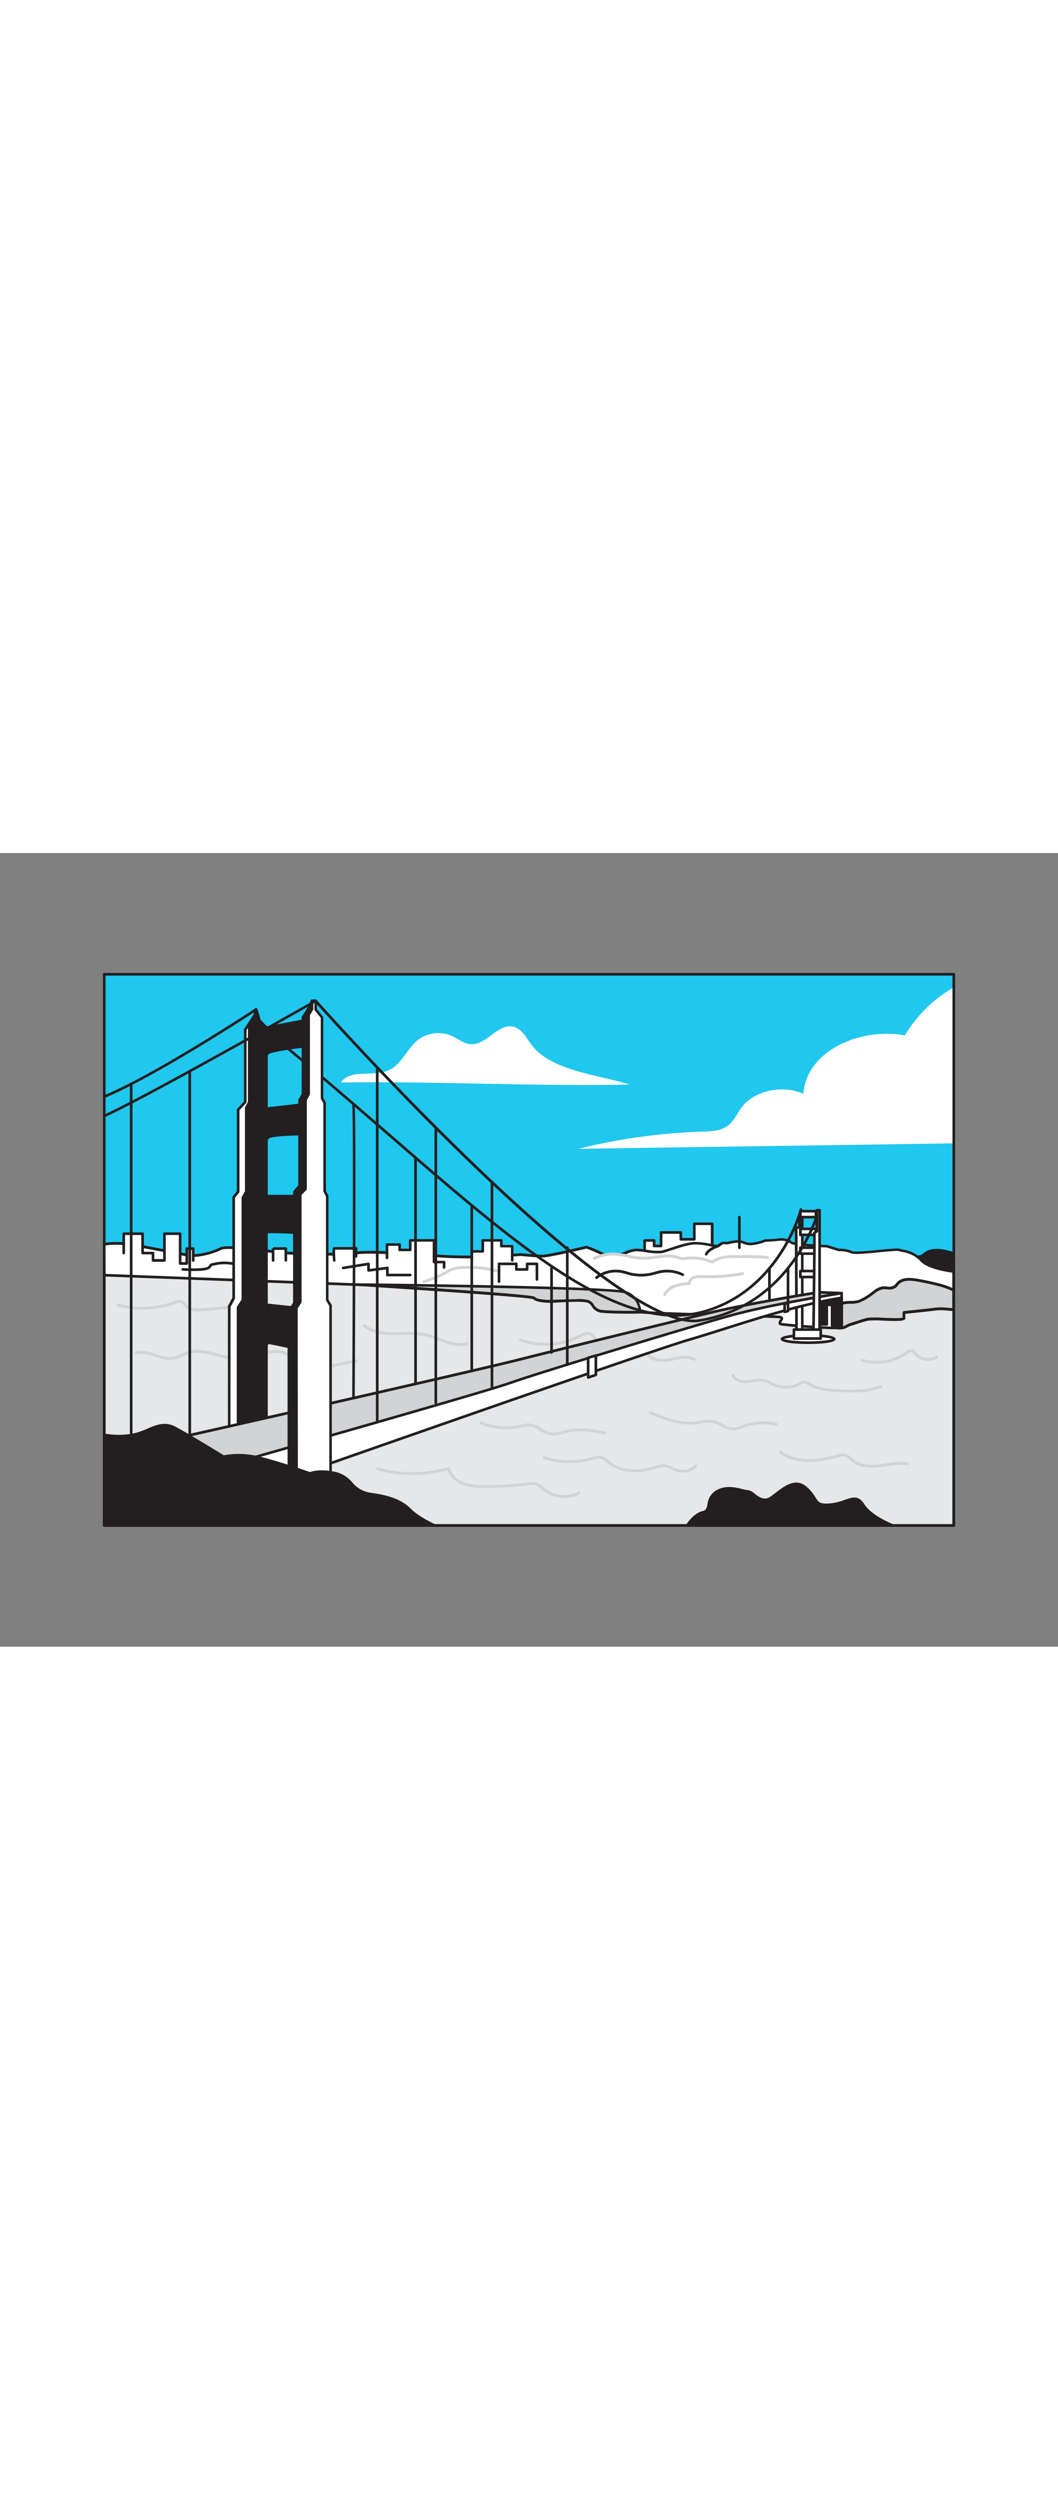 <svg xmlns="http://www.w3.org/2000/svg" viewBox="0 0 400 300" data-imageid="san-fransisco-flatline" imageName="San Fransisco" class="illustrations_image" style="width: 127px;"><rect x="0" y="0" width="400" height="300" fill="#808080" stroke="none"/><g id="_403_san_fransisco_flatline" data-name="#403_san_fransisco_flatline"><rect x="39.4" y="154.63" width="321.2" height="99.55" fill="#e6e7e8"/><path d="M360.6,254.68H39.4a.5.5,0,0,1-.5-.5V154.63a.5.5,0,0,1,.5-.5H360.6a.5.5,0,0,1,.5.5v99.55A.5.5,0,0,1,360.6,254.68Zm-320.7-1H360.1V155.13H39.9Z" fill="#231f20"/><path d="M75,173.21c-2.11,0-4.16-.4-5.42-2-.11-.13-.21-.28-.31-.42a2.38,2.38,0,0,0-.68-.75c-.5-.28-1.19,0-2,.24a36.55,36.55,0,0,1-22.13,1.11.55.55,0,1,1,.29-1.07,35.5,35.5,0,0,0,21.45-1.07,3.48,3.48,0,0,1,2.91-.17,3.37,3.37,0,0,1,1,1.08c.09.12.17.25.26.36,1.33,1.67,4,1.7,6.36,1.5,3.15-.26,6.37-.54,9.56-.86a.55.55,0,1,1,.11,1.1c-3.2.32-6.42.61-9.58.86C76.25,173.18,75.61,173.21,75,173.21Z" fill="#d1d3d4"/><path d="M250.4,192.3c-2.17,0-4.34-.55-5.69-2.33-.21-.28-.4-.59-.6-.9-.45-.73-.87-1.42-1.54-1.56a3,3,0,0,0-1.74.41l-.21.09a14,14,0,0,1-16.12-4.16l-.2-.27a3.94,3.94,0,0,0-1.32-1.29c-1.06-.5-2.42.2-3.61.82a28.69,28.69,0,0,1-22.81,1.44.55.55,0,0,1-.32-.71.54.54,0,0,1,.71-.33,27.55,27.55,0,0,0,21.89-1.37c1.37-.71,3-1.58,4.61-.85a5,5,0,0,1,1.73,1.62l.2.26A12.87,12.87,0,0,0,240.19,187l.2-.09a3.93,3.93,0,0,1,2.43-.47,3.81,3.81,0,0,1,2.23,2.06c.18.28.35.56.54.81,1.72,2.25,5.23,2.09,7.88,1.56l.81-.17c2.74-.57,5.85-1.22,8.46.19a.57.57,0,0,1,.22.75.55.55,0,0,1-.75.22c-2.25-1.21-5-.64-7.7-.08l-.82.17A16.58,16.58,0,0,1,250.4,192.3Z" fill="#d1d3d4"/><path d="M117.08,195.85a6.67,6.67,0,0,1-3.89-1.07,10.15,10.15,0,0,1-2.27-2.36,11.42,11.42,0,0,0-1.5-1.72c-2.57-2.3-6.54-1.81-8.68-1.31-1.09.25-2.19.59-3.25.92a27.06,27.06,0,0,1-6.2,1.39c-3.06.2-6.11-.63-9.05-1.42-3.76-1-7.32-2-10.81-.94a22.26,22.26,0,0,0-2.34.92,14.46,14.46,0,0,1-3.64,1.23c-2.34.36-4.64-.39-6.86-1.11-2.39-.79-4.64-1.52-6.86-.94a.55.55,0,1,1-.28-1.06c2.54-.67,5,.15,7.48.94,2.2.72,4.27,1.4,6.36,1.08a13.79,13.79,0,0,0,3.36-1.15,20.24,20.24,0,0,1,2.46-1c3.79-1.14,7.67-.09,11.42.92,2.86.77,5.81,1.57,8.69,1.39a26.06,26.06,0,0,0,5.94-1.34c1.08-.34,2.2-.68,3.33-.95,2.35-.55,6.72-1.07,9.67,1.56a13.81,13.81,0,0,1,1.64,1.88,9.24,9.24,0,0,0,2,2.12c1.93,1.3,4.56.9,7.09.37l13.78-2.85a.55.55,0,0,1,.22,1.08l-13.77,2.85A20.27,20.27,0,0,1,117.08,195.85Z" fill="#d1d3d4"/><rect x="39.4" y="45.82" width="321.2" height="108.81" fill="#20c7ee" class="target-color"/><path d="M128.86,86.74c3.6-5.31,12.23-2,18.08-4.61,4.87-2.21,6.85-8.12,11-11.43a12.73,12.73,0,0,1,12.94-1.55c2.34,1.07,4.45,2.9,7,3.1,6,.47,10.39-8,16.24-6.61,3.48.85,5.08,4.74,7.35,7.5,7.65,9.33,25.72,10.87,36.54,14.36C201.78,88.27,165.25,86.2,128.86,86.74Z" fill="#fff"/><polyline points="243.68 151.42 243.68 146.38 247.25 146.38 247.25 148.48 249.88 148.48 249.88 143.39 257.35 143.39 257.35 145.97 262.45 145.97 262.45 140.12 269.23 140.12 269.23 152.32" fill="#fff"/><path d="M269.23,152.82a.5.5,0,0,1-.5-.5v-11.7H263V146a.5.5,0,0,1-.5.5h-5.1a.5.5,0,0,1-.5-.5v-2.08h-6.47v4.59a.5.5,0,0,1-.5.5h-2.63a.5.5,0,0,1-.5-.5v-1.6h-2.57v4.54a.5.5,0,0,1-.5.5.5.5,0,0,1-.5-.5v-5a.5.5,0,0,1,.5-.5h3.57a.5.5,0,0,1,.5.5V148h1.63v-4.59a.5.5,0,0,1,.5-.5h7.47a.5.5,0,0,1,.5.5v2.08H262v-5.35a.51.51,0,0,1,.5-.5h6.78a.5.5,0,0,1,.5.5v12.2A.5.5,0,0,1,269.23,152.82Z" fill="#231f20"/><path d="M345.43,152.62a6.29,6.29,0,0,0,3-.28,9.93,9.93,0,0,0,1.43-1c2.84-2,6.84-1.1,10.2-.14v9a16.56,16.56,0,0,1-11,.21C344.08,159.19,334.7,152.26,345.43,152.62Z" fill="#231f20"/><path d="M354.24,161.76a22.48,22.48,0,0,1-5.32-.86c-3.18-.78-9.27-4.31-8.91-6.89.19-1.39,2-2,5.44-1.89l.4,0a5.1,5.1,0,0,0,2.37-.25,4.87,4.87,0,0,0,.89-.61c.15-.12.3-.24.46-.35,3-2.15,7.06-1.23,10.63-.21a.5.5,0,0,1,.36.48v9a.5.5,0,0,1-.35.48,21.74,21.74,0,0,1-5.69,1.07Zm-9.6-8.65c-3.23,0-3.6.78-3.64,1-.21,1.5,4.59,4.9,8.16,5.78a20.57,20.57,0,0,0,5.33.83,20.36,20.36,0,0,0,5.07-.92v-8.26c-3.25-.92-6.87-1.66-9.41.16l-.42.32a6,6,0,0,1-1.08.73,5.92,5.92,0,0,1-2.85.35l-.38,0h-.78Z" fill="#231f20"/><path d="M360.6,158.17v14.15c0,.56-4-.38-6.73,0s-12,1.31-12,1.31a5.81,5.81,0,0,0,0,2.06c.19,1.32-11.64,0-13.7.47s-4.6,1.41-6.19,1.88-.66.28-2.82,1.22a6.17,6.17,0,0,1-1.78.23c-5.71.22-22-1.29-22.25-1.45-1.22-.84,2.16-2.44-.75-2.72s-52.65-1.22-55.65-2.16-1.5-4.69-3.57-5.82-43-2.06-43-2.06L39.4,159.55V147.82a38.36,38.36,0,0,1,10.19.09c4.7.85,17.27,3.29,21.31,4s10.13-1.13,12.57-2.44,19.77,1.13,19.77,1.13,3,.37,5.94.56,19.25.47,19.25.47a18.46,18.46,0,0,0,6.19-.47c3.57-.85,18.12.19,18.12.19A62.66,62.66,0,0,1,163,152c4.69.75,15.95.84,21.12.56s13-.75,13-.75,5.91.64,8.35.56S221.81,149,221.81,149a54.58,54.58,0,0,1,5.54,2.34c1.69.94,3.29.85,5.73.75s5.06-2,7.41-2,7.51,1.2,9.76.73,8.54-3.1,12.3-3.29,8.07,1.41,8.91,1,1.69-1.41,2.63-1.13,3.1-.66,5.16-.56,2.44.94,4.7.94a18.12,18.12,0,0,0,5.44-1.32s3.38-.09,5.16-.37a6.94,6.94,0,0,1,4.79,1.22c1.33.85,13.32,1.31,13.32,1.31l4.6,1.43a11.09,11.09,0,0,1,4.7.82c1.69.94,16.42-1.4,18.2-.82s5.35.73,8.26,3.95S360.6,158.17,360.6,158.17Z" fill="#fff"/><path d="M316.24,180c-6.05,0-20.9-1.21-21.41-1.55-.93-.65-.32-1.58,0-2a2.43,2.43,0,0,0,.27-.48,6,6,0,0,0-.76-.13c-.93-.09-6.91-.26-14.49-.46-20.64-.56-39.33-1.12-41.26-1.72s-2.28-2.27-2.56-3.6c-.2-1-.38-1.87-1.1-2.26-1.52-.78-26.4-1.62-42.75-2L39.38,160.05a.5.5,0,0,1-.48-.5V147.82a.51.51,0,0,1,.43-.5,38.35,38.35,0,0,1,10.35.1c2.79.5,8.36,1.57,13.28,2.51l8,1.53c4,.75,10.06-1.22,12.24-2.39,2.52-1.35,18.29.82,20.08,1.08,0,0,3,.36,5.9.55s19.07.47,19.23.47a18.19,18.19,0,0,0,6.07-.46c3.6-.85,17.67.14,18.27.18a63.65,63.65,0,0,1,10.27.57c4.59.73,15.73.84,21,.55s13-.75,13-.75,6,.64,8.36.56,16.1-3.32,16.23-3.36a.57.57,0,0,1,.29,0,53.46,53.46,0,0,1,5.61,2.37c1.53.85,3,.79,5.3.7h.17a11.69,11.69,0,0,0,3.59-1,12.17,12.17,0,0,1,3.83-1,27.74,27.74,0,0,1,4.05.39,21.07,21.07,0,0,0,5.62.35c.73-.15,1.95-.56,3.36-1,2.88-1,6.46-2.14,9-2.27a27.27,27.27,0,0,1,6.34.73,10,10,0,0,0,2.4.35,4.56,4.56,0,0,0,.74-.46,2.6,2.6,0,0,1,2.23-.69,5.38,5.38,0,0,0,1.85-.21,13,13,0,0,1,3.19-.37,6.93,6.93,0,0,1,2.32.5,6.34,6.34,0,0,0,2.36.44A17.87,17.87,0,0,0,289.2,146a.37.37,0,0,1,.18,0s3.36-.09,5.09-.36a7.33,7.33,0,0,1,5.14,1.29c.79.5,7.32,1,13.07,1.23l.13,0,4.52,1.41a11.1,11.1,0,0,1,4.87.88c.79.44,6.09-.07,9.95-.45,4.5-.43,7.31-.68,8.17-.41.35.12.78.22,1.26.33a12.7,12.7,0,0,1,7.21,3.76c2.75,3,11.77,4,11.86,4.06a.5.5,0,0,1,.45.5v14.15a.77.77,0,0,1-.2.45c-.33.3-.92.27-2.59.12a22,22,0,0,0-4.37-.08c-2.39.33-9.86,1.1-11.65,1.28a6.44,6.44,0,0,0,0,1.53.66.66,0,0,1-.18.58c-.62.7-3.15.67-8.39.47a36.56,36.56,0,0,0-5.51,0c-1.35.31-2.91.82-4.28,1.27-.7.23-1.34.44-1.88.6a4.3,4.3,0,0,0-1.18.44c-.24.13-.6.33-1.58.76a6.13,6.13,0,0,1-2,.27ZM39.9,159.07l152.28,5.71c4.19.1,41.09,1,43.2,2.12,1.13.62,1.37,1.8,1.6,2.94s.5,2.41,1.88,2.84c2,.62,26.39,1.28,41,1.68,7.89.21,13.59.37,14.56.46.6.06,1.33.2,1.58.73s-.08,1-.35,1.42a2.06,2.06,0,0,0-.31.61c.67.17,16.3,1.63,22,1.41a5.39,5.39,0,0,0,1.6-.19,12.26,12.26,0,0,0,1.49-.72,5.44,5.44,0,0,1,1.39-.52l1.85-.59c1.39-.46,3-1,4.37-1.3a34,34,0,0,1,5.77,0c2.52.1,6.65.26,7.52-.09a5.91,5.91,0,0,1,0-2.07.49.49,0,0,1,.43-.38c.09,0,9.31-.94,12-1.31a22.05,22.05,0,0,1,4.6.08,17,17,0,0,0,1.7.1V158.61c-1.93-.24-9.39-1.38-12.05-4.32a11.71,11.71,0,0,0-6.69-3.47c-.52-.12-1-.22-1.35-.34-.71-.24-4.46.13-7.76.45-5.89.57-9.54.88-10.53.33a10.71,10.71,0,0,0-4.44-.76l-.17,0-4.53-1.41c-2.18-.09-12.15-.52-13.51-1.39a6.38,6.38,0,0,0-4.44-1.15c-1.65.26-4.57.36-5.14.38a18.17,18.17,0,0,1-5.54,1.32,7,7,0,0,1-2.69-.5,6.13,6.13,0,0,0-2-.44,11.92,11.92,0,0,0-3,.35,5.39,5.39,0,0,1-2.33.19c-.41-.12-.88.21-1.38.56a6.47,6.47,0,0,1-.91.55c-.49.21-1.32.06-3-.29a26.16,26.16,0,0,0-6.09-.71c-2.41.12-5.92,1.29-8.74,2.22-1.45.48-2.69.89-3.48,1.06a21.35,21.35,0,0,1-5.95-.34,27.56,27.56,0,0,0-3.9-.38,11.1,11.1,0,0,0-3.48,1,12.6,12.6,0,0,1-3.92,1.07h-.17c-2.35.09-4.05.16-5.82-.82a52.58,52.58,0,0,0-5.33-2.26c-1.58.37-13.93,3.28-16.28,3.35s-8.17-.54-8.42-.56c0,0-7.83.47-13,.75-5.32.29-16.58.18-21.23-.57a63,63,0,0,0-10.13-.55c-.2,0-14.57-1-18-.2a19.11,19.11,0,0,1-6.38.48c-.6,0-16.24-.28-19.21-.47s-5.94-.56-6-.56c-6.91-1-17.79-2.09-19.47-1.19-2.29,1.23-8.62,3.28-12.9,2.49-1.64-.3-4.69-.89-8-1.53-4.91-.94-10.48-2-13.27-2.51a37.43,37.43,0,0,0-9.6-.14Z" fill="#231f20"/><path d="M360.6,165.28v7c0,.56-4-.38-6.73,0s-12,1.31-12,1.31a5.81,5.81,0,0,0,0,2.06c.19,1.32-11.64,0-13.7.47s-4.6,1.41-6.19,1.88-.66.28-2.82,1.22a6.17,6.17,0,0,1-1.78.23,1.47,1.47,0,0,1-.1-.22c-1.11-2.68-1.77-8.49,2.08-9.25,1.82-.35,3.57.06,5.4-.57a24.06,24.06,0,0,0,5.91-3.6,7.08,7.08,0,0,1,2.82-1.41c1.66-.29,3.59.49,4.91-.56a9.07,9.07,0,0,0,1-1.13c1.73-1.92,4.76-1.73,7.31-1.29s4.95.94,7.39,1.55A28.16,28.16,0,0,1,360.6,165.28Z" fill="#d1d3d4"/><path d="M317.36,180a.49.49,0,0,1-.43-.25,1.92,1.92,0,0,1-.14-.29c-.74-1.81-1.46-5.58-.19-8a3.69,3.69,0,0,1,2.64-2,13,13,0,0,1,2.37-.18,9.32,9.32,0,0,0,3-.37,19.92,19.92,0,0,0,5-3l.79-.58a7.58,7.58,0,0,1,3-1.49,8.62,8.62,0,0,1,2,0,3.86,3.86,0,0,0,2.66-.42,4,4,0,0,0,.58-.64c.12-.15.23-.29.36-.43,1.93-2.14,5.16-1.9,7.77-1.45,2.45.41,5,.94,7.42,1.55a28.93,28.93,0,0,1,6.63,2.32.48.48,0,0,1,.27.44v7a.77.77,0,0,1-.2.45c-.33.3-.92.27-2.59.12a22,22,0,0,0-4.37-.08c-2.39.33-9.86,1.1-11.65,1.28a6.44,6.44,0,0,0,0,1.53.66.66,0,0,1-.18.58c-.62.7-3.16.67-8.39.47a36.56,36.56,0,0,0-5.51,0c-1.35.31-2.91.82-4.28,1.27-.7.23-1.34.44-1.88.6a4.3,4.3,0,0,0-1.18.44c-.24.13-.6.33-1.58.76a6.13,6.13,0,0,1-2,.27Zm17-15.12a5.46,5.46,0,0,0-.82.06,6.79,6.79,0,0,0-2.62,1.33l-.78.56a20.42,20.42,0,0,1-5.26,3.1,10.23,10.23,0,0,1-3.27.43,12.33,12.33,0,0,0-2.2.16,2.67,2.67,0,0,0-1.94,1.45c-1,1.93-.52,5.22.19,7a4.69,4.69,0,0,0,1.26-.18,12.26,12.26,0,0,0,1.49-.72,5.44,5.44,0,0,1,1.39-.52l1.85-.59c1.39-.46,3-1,4.37-1.3a34,34,0,0,1,5.77,0c2.52.1,6.65.26,7.52-.09a5.91,5.91,0,0,1,0-2.07.49.49,0,0,1,.43-.38c.09,0,9.31-.94,12-1.31a22.05,22.05,0,0,1,4.6.08c.6,0,1.33.11,1.7.1v-6.42A29.06,29.06,0,0,0,354,163.5c-2.45-.62-4.92-1.13-7.35-1.55s-5.26-.64-6.86,1.13l-.31.39a5.09,5.09,0,0,1-.75.8,4.6,4.6,0,0,1-3.34.64C335,164.89,334.69,164.87,334.38,164.87Z" fill="#231f20"/><path d="M225.48,160.54a12,12,0,0,1,9.59-2.31c1.21.24,2.38.67,3.58,1a18.19,18.19,0,0,0,8.58-.29c.71-.18,1.41-.39,2.12-.55a13.53,13.53,0,0,1,8.81,1.08" fill="#fff"/><path d="M225.48,161a.5.5,0,0,1-.31-.89,12.4,12.4,0,0,1,10-2.41c.69.14,1.37.33,2,.52s1,.31,1.58.43a17.61,17.61,0,0,0,8.34-.28l.76-.2c.46-.13.92-.26,1.38-.36a14,14,0,0,1,9.14,1.12.5.5,0,0,1-.44.9,12.94,12.94,0,0,0-8.48-1c-.45.1-.9.22-1.34.34l-.77.21a18.67,18.67,0,0,1-8.81.29c-.55-.13-1.09-.29-1.64-.45s-1.28-.37-1.93-.5a11.41,11.41,0,0,0-9.18,2.21A.51.51,0,0,1,225.48,161Z" fill="#231f20"/><path d="M69.12,157.39s8.82.55,9.94-.76.38-.93,3.19-1.49a17.72,17.72,0,0,1,6.11.14l7.57.93" fill="#fff"/><path d="M73.06,158c-1.64,0-3.16-.08-4-.13a.49.49,0,0,1-.46-.53.5.5,0,0,1,.53-.47c4.12.26,8.94.11,9.54-.58l.4-.5c.54-.68.67-.72,1.88-.93l1.19-.23a17.81,17.81,0,0,1,6.3.14l7.53.93a.5.5,0,1,1-.12,1l-7.58-.93a16.94,16.94,0,0,0-5.94-.15l-1.2.23c-1,.17-1,.17-1.28.58l-.43.52C78.7,157.82,75.73,158,73.06,158Z" fill="#231f20"/><path d="M135.37,163.15c.43,0,66,4.1,66.59,5.08s4.23,1.27,6.2,1.27,11.9-.84,14.19,0,1.44,3.38,5.66,3.8,13.94.28,13.94.28a7.85,7.85,0,0,0-5.45-7.53C230.82,164.15,135.37,163.15,135.37,163.15Z" fill="#d1d3d4"/><path d="M238.21,174.11c-3.21,0-7.69-.06-10.25-.31a5,5,0,0,1-4.27-2.45,3.06,3.06,0,0,0-1.52-1.38c-1.62-.6-7.91-.27-11.29-.09-1.24.07-2.22.12-2.72.12-.93,0-5.49-.07-6.54-1.38-3.3-1-65.66-4.94-66.27-5a.5.5,0,0,1,0-1h0c3.9,0,95.59,1,101.28,2.93a8.41,8.41,0,0,1,5.79,8,.5.5,0,0,1-.5.48C241.8,174.08,240.27,174.11,238.21,174.11Zm3.74-.53h0Zm-23.82-5a15.43,15.43,0,0,1,4.39.4,4,4,0,0,1,2,1.75,4,4,0,0,0,3.55,2c3.6.36,11.33.31,13.38.29a7.25,7.25,0,0,0-5.1-6.57c-4-1.32-53.18-2.21-81.41-2.62,4.33.29,9,.6,13.72.93,33.26,2.3,33.52,2.76,33.75,3.15.31.56,2.95,1,5.76,1,.47,0,1.44-.05,2.66-.12C213.41,168.75,216,168.63,218.13,168.63Z" fill="#231f20"/><polygon points="318.2 168.09 318.2 178.58 314.59 178.58 314.59 170.77 312.55 170.77 312.55 178.16 309.38 178.16 309.38 169.36 318.2 168.09" fill="#231f20"/><path d="M318.2,179.08h-3.61a.5.5,0,0,1-.5-.5v-7.31h-1v6.89a.51.51,0,0,1-.5.5h-3.17a.5.5,0,0,1-.5-.5v-8.8a.51.51,0,0,1,.43-.5l8.82-1.26a.49.49,0,0,1,.57.49v10.49A.5.5,0,0,1,318.2,179.08Zm-3.11-1h2.61v-9.41l-7.82,1.12v7.87h2.17v-6.89a.5.5,0,0,1,.5-.5h2a.5.5,0,0,1,.5.5Z" fill="#231f20"/><ellipse cx="305.54" cy="183.69" rx="9.89" ry="1.38" fill="#fff"/><path d="M305.54,185.57c-2.43,0-10.39-.13-10.39-1.88s8-1.88,10.39-1.88,10.39.14,10.39,1.88S308,185.57,305.54,185.57Zm-9.16-1.88c1,.41,4.31.88,9.16.88s8.17-.47,9.17-.88c-1-.41-4.31-.88-9.17-.88S297.38,183.28,296.38,183.69Zm18.6.16h0Z" fill="#231f20"/><polygon points="302.29 136.51 302.29 141.56 300.98 141.56 301.14 180.97 303.33 180.97 303.33 142.05 303.33 135.36 302.29 136.51" fill="#fff"/><path d="M303.33,181.47h-2.19a.5.5,0,0,1-.5-.49l-.16-39.42a.52.52,0,0,1,.14-.36.54.54,0,0,1,.36-.14h.81v-4.54a.51.51,0,0,1,.13-.34l1-1.15a.5.5,0,0,1,.55-.14.51.51,0,0,1,.33.47V181A.5.5,0,0,1,303.33,181.47Zm-1.69-1h1.19v-43.8l0,0v4.85a.5.5,0,0,1-.5.5h-.81Z" fill="#231f20"/><rect x="302.58" y="158" width="5.89" height="2.25" fill="#fff"/><path d="M308.46,160.76h-5.88a.5.5,0,0,1-.5-.5V158a.5.5,0,0,1,.5-.5h5.88a.5.5,0,0,1,.5.5v2.26A.5.5,0,0,1,308.46,160.76Zm-5.38-1H308V158.5h-4.88Z" fill="#231f20"/><rect x="302.58" y="149.17" width="5.89" height="2.25" fill="#fff"/><path d="M308.46,151.92h-5.88a.5.5,0,0,1-.5-.5v-2.25a.5.5,0,0,1,.5-.5h5.88a.5.5,0,0,1,.5.5v2.25A.5.5,0,0,1,308.46,151.92Zm-5.38-1H308v-1.25h-4.88Z" fill="#231f20"/><rect x="302.58" y="142.06" width="5.89" height="2.25" fill="#fff"/><path d="M308.46,144.81h-5.88a.5.5,0,0,1-.5-.5v-2.25a.5.5,0,0,1,.5-.5h5.88a.5.5,0,0,1,.5.5v2.25A.5.5,0,0,1,308.46,144.81Zm-5.38-1H308v-1.25h-4.88Z" fill="#231f20"/><rect x="302.58" y="135.36" width="5.89" height="2.25" fill="#fff"/><path d="M308.46,138.11h-5.88a.5.5,0,0,1-.5-.5v-2.25a.5.5,0,0,1,.5-.5h5.88a.5.5,0,0,1,.5.5v2.25A.5.5,0,0,1,308.46,138.11Zm-5.38-1H308v-1.25h-4.88Z" fill="#231f20"/><path d="M255.35,175.27c-29.67,0-65-30.61-108.47-68.3-13.94-12.09-28.35-24.58-43.95-37.32a.5.5,0,0,1,.63-.77c15.61,12.75,30,25.24,44,37.33,48.44,42,86.69,75.15,117.94,66.75,28.41-7.64,36.62-37.42,36.79-38.22a.51.51,0,0,1,.34-.49.52.52,0,0,1,.64.32c.16.5-1.48,5.9-4.76,12-5.32,9.89-15.32,22.67-32.75,27.35A39.74,39.74,0,0,1,255.35,175.27Z" fill="#231f20"/><polygon points="90.04 219.19 86.67 219.19 86.67 171.33 88.36 168.23 88.36 130.08 90.04 127.97 90.04 97 92.72 94.14 92.72 66.73 96.43 61.1 98.63 105.44 95.39 166.36 95.39 218.21 90.04 219.19" fill="#fff"/><path d="M90,219.7H86.67a.5.5,0,0,1-.5-.5V171.33a.5.5,0,0,1,.06-.24l1.62-3v-38a.51.51,0,0,1,.11-.31l1.58-2V97a.48.48,0,0,1,.14-.34l2.54-2.72V66.73a.5.5,0,0,1,.08-.27L96,60.82a.51.51,0,0,1,.92.25l2.2,44.35-3.24,61v51.83a.49.49,0,0,1-.41.49l-5.35,1Zm-2.87-1H90l4.89-.91V166.36l3.24-60.94L96,62.65l-2.78,4.23V94.14a.51.51,0,0,1-.14.34L90.54,97.2V128a.5.5,0,0,1-.1.31l-1.59,2v38a.48.48,0,0,1-.06.24l-1.62,3Z" fill="#231f20"/><path d="M100.74,217.22V66l-2.67-2.74a33.49,33.49,0,0,0-1.27-4.13c-.28-.28-.37,2-.37,2l-.75,2.16L94.27,65.6V94.14l-1.13,2.15V128l-1.27,2.25v38.72L90,171.75V219.2Z" fill="#231f20"/><path d="M90,219.7a.55.55,0,0,1-.32-.12.53.53,0,0,1-.18-.38V171.75a.53.53,0,0,1,.08-.27l1.75-2.69V130.22a.51.51,0,0,1,.07-.24l1.2-2.14V96.29a.46.46,0,0,1,.06-.23l1.07-2V65.6a.43.43,0,0,1,.07-.25L95.22,63l.71-2c.1-2.15.38-2.26.63-2.36a.63.63,0,0,1,.6.13c.09.1.37.38,1.36,4.23l2.58,2.66a.48.48,0,0,1,.14.34V217.22a.5.5,0,0,1-.41.5l-10.69,2Zm.5-47.8v46.69l9.7-1.78V66.21l-2.53-2.6a.65.65,0,0,1-.13-.23c-.2-.8-.44-1.67-.65-2.39v.13l0,.14-.75,2.16a.47.47,0,0,1-.05.1l-1.33,2.22v28.4a.46.46,0,0,1-.06.23l-1.07,2V128a.48.48,0,0,1-.06.24l-1.21,2.14v38.59a.45.45,0,0,1-.08.27Zm10.2,45.32h0Z" fill="#231f20"/><path d="M69.12,220.65s107.55-24.21,127.64-29.28,61.55-15.2,72.64-17.83c12.16-2.89,37.23-7.14,40.33-7.49l8.47.31s-11.35,2.44-18.18,4.48-42,11.19-47.66,13.3-41.51,13-52.36,16.33S92.5,240,92.5,240Z" fill="#d1d3d4"/><path d="M92.5,240.53a.56.56,0,0,1-.32-.11L68.8,221a.48.48,0,0,1-.17-.5.5.5,0,0,1,.38-.37c1.07-.24,107.77-24.27,127.62-29.28,20.57-5.19,61.87-15.27,72.65-17.83,12.34-2.93,37.27-7.14,40.39-7.5l8.55.31a.5.5,0,0,1,.48.45.5.5,0,0,1-.39.53c-.12,0-11.42,2.46-18.15,4.48-2.51.75-8.82,2.45-16.12,4.42-12.46,3.36-28,7.54-31.5,8.87-4.08,1.53-24.11,7.66-38.73,12.14-5.7,1.75-10.65,3.26-13.66,4.2-10.71,3.33-106.5,39.19-107.47,39.55A.57.57,0,0,1,92.5,240.53ZM70.22,220.91,92.6,239.46c5.69-2.13,96.8-36.21,107.25-39.47l13.66-4.2c14.61-4.47,34.63-10.6,38.68-12.12,3.59-1.34,19.11-5.53,31.59-8.9,7.29-2,13.6-3.66,16.09-4.41,4.31-1.29,10.48-2.75,14.42-3.64l-4.58-.17c-3,.35-27.89,4.55-40.2,7.47-10.78,2.56-52.07,12.64-72.63,17.83C178.05,196.6,81.14,218.45,70.22,220.91Z" fill="#231f20"/><path d="M112.08,172l-17.67-1.9v30.13h4.5S99.2,191,100,188.51s.6-3.52,1.71-3.38,8.29,1.69,8.29,1.69Z" fill="#231f20"/><path d="M98.91,200.69h-4.5a.5.5,0,0,1-.5-.5V170.06a.52.52,0,0,1,.16-.37.51.51,0,0,1,.39-.12l17.67,1.9a.47.47,0,0,1,.34.19.49.49,0,0,1,.1.37l-2,14.85a.5.5,0,0,1-.21.35.52.52,0,0,1-.39.07c-.07,0-7.17-1.54-8.25-1.68-.3,0-.33,0-.62,1.13-.13.5-.29,1.13-.55,1.91-.81,2.44-1.09,11.45-1.1,11.55A.5.5,0,0,1,98.91,200.69Zm-4-1h3.52c.07-1.95.38-9.08,1.14-11.34.24-.75.4-1.35.52-1.84.28-1.14.5-2,1.72-1.88,1,.12,6.11,1.22,7.8,1.58l1.9-13.8-16.6-1.79Z" fill="#231f20"/><path d="M112.08,129.66H99.62c-1.13,0-2.82-1.69-2.82-1.69V151.2s1.55-7.46,3.1-7.89,12.18.15,12.18.15Z" fill="#231f20"/><path d="M96.8,151.7h0a.51.51,0,0,1-.45-.5V128a.5.5,0,0,1,.31-.46.49.49,0,0,1,.55.11,5.26,5.26,0,0,0,2.46,1.54h12.46a.5.5,0,0,1,.5.5v13.8a.52.52,0,0,1-.16.36.57.57,0,0,1-.37.14c-4.24-.23-10.94-.46-12-.16-.75.2-2,4-2.74,7.5A.5.5,0,0,1,96.8,151.7Zm.5-22.63V147.2c.63-2.06,1.49-4.1,2.47-4.37,1.43-.39,9.48,0,11.81.1V130.16h-12A4.36,4.36,0,0,1,97.3,129.07Z" fill="#231f20"/><path d="M114.25,95.07s-13.69,1.69-15.1,1.6-2.35-2.53-2.35-2.53v19.42h2.91s.28-4.69,1.6-6,12.94-1.32,12.94-1.32Z" fill="#231f20"/><path d="M99.71,114.06H96.8a.5.5,0,0,1-.5-.5V94.14a.51.51,0,0,1,.41-.5.51.51,0,0,1,.56.32c.21.55,1,2.15,1.91,2.21,1.12.09,11.21-1.12,15-1.59a.46.46,0,0,1,.39.12.48.48,0,0,1,.17.37v11.17a.5.5,0,0,1-.5.5c-5.61,0-11.86.44-12.59,1.17-1,1-1.37,4.43-1.45,5.68A.5.5,0,0,1,99.71,114.06Zm-2.41-1h2c.11-1.29.51-4.66,1.7-5.86s10-1.44,12.8-1.46V95.64c-2.63.32-13.36,1.6-14.63,1.53A2.66,2.66,0,0,1,97.3,96Z" fill="#231f20"/><path d="M94.64,241.3s148.29-52.18,165.56-57.25,38.25-12.81,58-16v-1.73s-25.06,3.89-40.73,8.11c-12.84,3.46-73.21,21.78-84.28,25.72S80.38,232.85,80.38,232.85Z" fill="#fff"/><path d="M94.64,241.8a.55.55,0,0,1-.25-.07l-14.27-8.45a.5.5,0,0,1,.12-.91c1-.29,101.85-28.76,112.78-32.65s71.27-22.21,84.32-25.73c15.52-4.18,40.53-8.09,40.78-8.13a.5.5,0,0,1,.41.12.49.49,0,0,1,.17.38v1.73a.51.51,0,0,1-.42.5c-14.53,2.31-30,7.2-43.63,11.52-5,1.58-9.77,3.08-14.31,4.42-17.06,5-164,56.72-165.53,57.24A.51.51,0,0,1,94.64,241.8Zm-13-8.79,13.06,7.74c6.51-2.29,148.58-52.26,165.36-57.18,4.53-1.33,9.27-2.83,14.28-4.42,13.55-4.28,28.88-9.13,43.36-11.48v-.73c-3.84.61-25.95,4.2-40.1,8-13,3.51-73.3,21.81-84.24,25.7C183,204.34,92.8,229.86,81.64,233Z" fill="#231f20"/><path d="M259.82,254.18s2.63-4.25,6-5,.75-5.25,5.26-7.88,9.76,0,11.64,0,4.88,5.25,9,2.25,8.63-7.59,13.13-3.42,2.63,6.71,9,6.19,9.39-4.74,12.39,0,11.27,7.86,11.27,7.86Z" fill="#231f20"/><path d="M337.54,254.68H259.83a.5.5,0,0,1-.44-.26.47.47,0,0,1,0-.5c.11-.18,2.78-4.44,6.32-5.23,1.23-.27,1.46-1.08,1.78-2.61a6.8,6.8,0,0,1,3.33-5.21c3.51-2.05,7.37-1.09,9.93-.45a10.71,10.71,0,0,0,2,.38,4.81,4.81,0,0,1,2.49,1.3c1.75,1.34,3.74,2.85,6.22,1.05.53-.39,1.06-.8,1.6-1.21,3.73-2.86,7.94-6.1,12.17-2.18a17.25,17.25,0,0,1,3.06,3.76c1.19,1.85,1.68,2.62,5.57,2.3a21.32,21.32,0,0,0,5.53-1.35c2.89-1,5.17-1.82,7.33,1.58,2.87,4.54,10.93,7.63,11,7.66a.5.5,0,0,1-.17,1Zm-76.76-1h74.35c-2.72-1.29-7.18-3.79-9.28-7.09-1.73-2.73-3.3-2.18-6.15-1.18a22,22,0,0,1-5.78,1.41c-4.29.35-5.14-.65-6.49-2.76a16.55,16.55,0,0,0-2.89-3.56c-3.62-3.35-7.15-.64-10.89,2.23-.54.42-1.08.83-1.62,1.22-3.09,2.25-5.69.26-7.42-1a4.55,4.55,0,0,0-1.88-1.1,10.34,10.34,0,0,1-2.21-.41c-2.4-.6-6-1.5-9.18.34-2.18,1.27-2.54,3-2.86,4.55s-.62,3-2.54,3.39C263.65,250.18,261.69,252.47,260.78,253.68Z" fill="#231f20"/><path d="M222.38,190.78c-.08,0,0,7.44,0,7.44l2.91-1v-7.3Z" fill="#fff"/><path d="M222.38,198.72a.52.52,0,0,1-.29-.09.55.55,0,0,1-.21-.41c-.08-7.78-.08-7.78.36-7.92h0l2.91-.85a.47.47,0,0,1,.44.08.51.51,0,0,1,.2.4v7.3a.51.51,0,0,1-.34.48l-2.91,1A.41.41,0,0,1,222.38,198.72Zm.48-7.56c0,1,0,4.06,0,6.36l1.91-.64v-6.29Z" fill="#231f20"/><polygon points="112.08 236.86 109.18 236.19 109.18 173.3 111.3 170.06 111.3 128.11 113.27 125.72 113.27 93.34 114.54 91.23 114.54 62.09 116.65 58.71 117.92 55.89 119.33 55.89 118.52 110.65 119.33 227.5 112.08 236.86" fill="#231f20"/><path d="M112.08,237.36H112l-2.9-.67a.51.51,0,0,1-.38-.49V173.3a.5.5,0,0,1,.08-.27l2-3.12v-41.8a.49.49,0,0,1,.12-.32l1.85-2.25V93.34a.59.59,0,0,1,.07-.26l1.2-2v-29a.5.5,0,0,1,.08-.26l2.11-3.38,1.23-2.75a.51.51,0,0,1,.46-.3h1.41a.47.47,0,0,1,.35.15.49.49,0,0,1,.15.36L119,110.66l.81,116.84a.51.51,0,0,1-.11.31l-7.25,9.36A.49.49,0,0,1,112.08,237.36Zm-2.4-1.57,2.2.51,7-9L118,110.66l.8-54.27h-.58l-1.13,2.52L115,62.23v29a.43.43,0,0,1-.07.25l-1.2,2v32.24a.54.54,0,0,1-.11.32l-1.86,2.25v41.77a.54.54,0,0,1-.08.28l-2,3.11Z" fill="#231f20"/><polygon points="112.08 236.86 112.08 171.96 113.56 169.64 113.56 128.96 115.53 126.98 115.53 93.34 116.65 91.09 116.65 61.1 117.92 58.99 117.92 55.89 119.33 55.89 119.33 59.13 121.72 62.09 121.72 92.63 122.7 94.46 122.7 127.83 123.69 129.66 123.69 168.94 124.96 171.05 124.96 240.03 112.08 236.86" fill="#fff"/><path d="M125,240.53h-.12L112,237.35a.5.5,0,0,1-.38-.49V172a.54.54,0,0,1,.07-.27l1.4-2.19V129a.53.53,0,0,1,.15-.36l1.83-1.82V93.34a.46.46,0,0,1,0-.23L116.15,91V61.1a.59.59,0,0,1,.07-.26l1.2-2v-3a.5.5,0,0,1,.5-.5h1.41a.5.5,0,0,1,.5.5V59l2.28,2.82a.51.51,0,0,1,.11.31V92.51l.93,1.72a.46.46,0,0,1,.06.23V127.7l.92,1.72a.53.53,0,0,1,.06.24V168.8l1.2,2a.59.59,0,0,1,.07.26v69a.49.49,0,0,1-.19.39A.51.51,0,0,1,125,240.53Zm-12.38-4.06,11.88,2.92v-68.2l-1.2-2a.52.52,0,0,1-.07-.25V129.79l-.92-1.72a.53.53,0,0,1-.06-.24V94.59l-.93-1.72a.48.48,0,0,1-.06-.24V62.26l-2.28-2.82a.51.51,0,0,1-.11-.31V56.39h-.41V59a.59.59,0,0,1-.07.26l-1.2,2V91.09a.59.59,0,0,1-.05.22L116,93.46V127a.53.53,0,0,1-.15.36l-1.83,1.82v40.48a.5.5,0,0,1-.07.27l-1.4,2.2Z" fill="#231f20"/><path d="M115.67,72.92s-11.17,1.32-13.8,2.35-3,7.7-3,7.7H96.71l-.28-.57V66.82l18.77-3.56Z" fill="#231f20"/><path d="M98.87,83.47H96.71a.51.51,0,0,1-.45-.28L96,82.63a.46.46,0,0,1,0-.23V66.82a.5.5,0,0,1,.4-.49l18.77-3.56a.51.51,0,0,1,.41.1.5.5,0,0,1,.19.36l.47,9.67a.5.5,0,0,1-.44.52c-.12,0-11.14,1.32-13.68,2.32-1.91.75-2.58,5.49-2.68,7.26A.51.51,0,0,1,98.87,83.47Zm-1.85-1H98.4c.14-1.67.78-6.68,3.29-7.66s11.28-2.06,13.45-2.33l-.41-8.62-17.8,3.38V82.29Z" fill="#231f20"/><polygon points="296.64 170.39 296.64 173.44 297.93 173.11 297.93 170.22 296.64 170.39" fill="#fff"/><path d="M296.64,173.94a.5.5,0,0,1-.31-.1.51.51,0,0,1-.19-.4v-3.05a.51.51,0,0,1,.44-.5l1.29-.16a.47.47,0,0,1,.39.12.48.48,0,0,1,.17.37v2.89a.51.51,0,0,1-.38.49l-1.29.33Zm.5-3.11v2l.29-.08v-1.93Z" fill="#231f20"/><path d="M262.33,177.35c-14.61,0-42.55-19.71-83.14-58.66-30.15-28.94-57-58.85-60-62.17C114.13,59.41,56,92.35,39.61,99.85A.5.5,0,0,1,39,99.6a.49.49,0,0,1,.24-.66c17-7.79,79.26-43.13,79.89-43.48a.49.49,0,0,1,.62.1c1.12,1.26,112.34,126,144.76,120.63,34.74-5.72,44.34-40.61,44.44-41a.5.5,0,1,1,1,.26c-.09.36-9.85,35.86-45.24,41.68A13.9,13.9,0,0,1,262.33,177.35Z" fill="#231f20"/><path d="M39.4,92.57a.5.5,0,0,1-.46-.31.49.49,0,0,1,.27-.65c19.48-8,56.94-32.65,57.32-32.9a.5.5,0,0,1,.69.14.51.51,0,0,1-.14.7c-.38.24-37.93,24.89-57.49,33A.43.43,0,0,1,39.4,92.57Z" fill="#231f20"/><polygon points="307.55 180.97 307.9 150.71 307.9 143.53 308.82 143.03 308.82 134.97 309.87 134.97 309.87 180.97 307.55 180.97" fill="#fff"/><path d="M309.87,181.47h-2.32a.48.48,0,0,1-.5-.5l.35-30.27v-7.17a.49.49,0,0,1,.26-.44l.66-.36V135a.5.5,0,0,1,.5-.5h1.05a.5.5,0,0,1,.5.5v46A.5.5,0,0,1,309.87,181.47Zm-1.81-1h1.31v-45h-.05V143a.48.48,0,0,1-.27.44l-.65.35v6.89Z" fill="#231f20"/><rect x="300.16" y="180.13" width="10.14" height="3.38" fill="#fff"/><path d="M310.29,184H300.16a.5.5,0,0,1-.5-.5v-3.38a.5.5,0,0,1,.5-.5h10.13a.5.5,0,0,1,.5.5v3.38A.5.5,0,0,1,310.29,184Zm-9.63-1h9.13v-2.38h-9.13Z" fill="#231f20"/><path d="M160.27,162a37.62,37.62,0,0,0,8-3.29,15.21,15.21,0,0,1,3.52-1.65,16,16,0,0,1,3.49-.39,48.92,48.92,0,0,1,8,.34,59.93,59.93,0,0,1,7.46,1.69l8.48,2.3" fill="#fff"/><path d="M160.27,162.54a.54.54,0,0,1-.53-.4.56.56,0,0,1,.38-.68,37,37,0,0,0,7.92-3.24l.47-.27a13.23,13.23,0,0,1,3.18-1.43,15.26,15.26,0,0,1,3.61-.41,47.16,47.16,0,0,1,8,.35,59.05,59.05,0,0,1,7.53,1.7l8.48,2.3a.56.56,0,0,1,.39.68.57.57,0,0,1-.68.39l-8.48-2.31a61.39,61.39,0,0,0-7.4-1.67,47,47,0,0,0-7.86-.34,15.58,15.58,0,0,0-3.36.37,12.39,12.39,0,0,0-2.91,1.33l-.48.28a37.78,37.78,0,0,1-8.16,3.33A.39.39,0,0,1,160.27,162.54Z" fill="#d1d3d4"/><polyline points="46.78 151.2 46.78 143.88 53.91 143.88 53.91 151.2 57.85 151.2 57.85 153.95 62.17 153.95 62.17 143.88 68.1 143.88 68.1 155.14 70.62 155.14 70.62 149.51 73.06 149.51 73.06 153.95" fill="#fff"/><path d="M70.62,155.64H68.1a.5.5,0,0,1-.5-.5V144.38H62.67V154a.5.5,0,0,1-.5.5H57.85a.51.51,0,0,1-.5-.5V151.7H53.91a.5.5,0,0,1-.5-.5v-6.82H47.28v6.82a.5.5,0,0,1-.5.5.5.5,0,0,1-.5-.5v-7.32a.5.5,0,0,1,.5-.5h7.13a.5.5,0,0,1,.5.5v6.82h3.44a.5.5,0,0,1,.5.5v2.25h3.32v-9.57a.5.5,0,0,1,.5-.5H68.1a.5.5,0,0,1,.5.5v10.76h1.52v-5.13a.5.5,0,0,1,.5-.5h2.44a.5.5,0,0,1,.5.5V154a.51.51,0,0,1-.5.5.5.5,0,0,1-.5-.5V150H71.12v5.13A.5.5,0,0,1,70.62,155.64Z" fill="#231f20"/><polyline points="129.74 156.82 139.32 155.28 139.32 157.77 146.45 156.82 146.45 159.5 155.1 159.5" fill="#fff"/><path d="M155.1,160h-8.65a.5.5,0,0,1-.5-.5v-2.1l-6.57.86a.47.47,0,0,1-.39-.12.48.48,0,0,1-.17-.37v-1.9l-9,1.45a.5.5,0,0,1-.57-.42.5.5,0,0,1,.42-.57l9.57-1.54a.49.49,0,0,1,.4.11.51.51,0,0,1,.18.38v1.92l6.56-.87a.5.5,0,0,1,.57.49V159h8.15a.5.5,0,0,1,.5.5A.5.5,0,0,1,155.1,160Z" fill="#231f20"/><polyline points="146.36 153.01 146.36 147.96 151.14 147.96 151.14 150 155.1 150 155.1 146.38 164.09 146.38 164.09 154.58 167.9 154.58 167.9 156.63" fill="#fff"/><path d="M167.9,157.13a.5.5,0,0,1-.5-.5v-1.55h-3.31a.51.51,0,0,1-.5-.5v-7.7h-8V150a.5.5,0,0,1-.5.5h-4a.5.5,0,0,1-.5-.5v-1.54h-3.78V153a.5.5,0,0,1-.5.5.5.5,0,0,1-.5-.5v-5a.5.5,0,0,1,.5-.5h4.78a.5.5,0,0,1,.5.5v1.54h3v-3.12a.5.5,0,0,1,.5-.5h9a.5.5,0,0,1,.5.5v7.7h3.31a.5.5,0,0,1,.5.5v2A.5.5,0,0,1,167.9,157.13Z" fill="#231f20"/><polyline points="188.66 161.99 188.66 155.28 195.21 155.28 195.21 157.39 199.29 157.39 199.29 155.28 203 155.28 203 161.19" fill="#fff"/><path d="M188.66,162.49a.5.5,0,0,1-.5-.5v-6.71a.5.5,0,0,1,.5-.5h6.55a.5.5,0,0,1,.5.5v1.61h3.08v-1.61a.5.5,0,0,1,.5-.5H203a.5.5,0,0,1,.5.5v5.91a.5.5,0,0,1-.5.5.5.5,0,0,1-.5-.5v-5.41h-2.71v1.61a.5.5,0,0,1-.5.5h-4.08a.5.5,0,0,1-.5-.5v-1.61h-5.55V162A.5.5,0,0,1,188.66,162.49Z" fill="#231f20"/><path d="M224.6,153.25a16.46,16.46,0,0,1,8.11-1.63c3.35.2,6.59,1.42,9.95,1.53,4.6.16,9.34-1.73,13.69-.24a6.65,6.65,0,0,0,1.43.41,5.4,5.4,0,0,0,1.27-.1,18.9,18.9,0,0,1,10.23,1.41c2.29-1.92,5.54-2,8.53-2.07l2.32,0c1.32,0,2.64,0,4,0,2,0,4,.13,6,.32" fill="#fff"/><path d="M269.28,155.18a.59.59,0,0,1-.23-.05,18.43,18.43,0,0,0-9.92-1.36l-.14,0a5.18,5.18,0,0,1-1.26.08,5.59,5.59,0,0,1-1.28-.34l-.28-.1c-2.58-.88-5.3-.52-8.18-.14a23.49,23.49,0,0,1-10.6-.37,32.72,32.72,0,0,0-4.71-.74,15.74,15.74,0,0,0-7.84,1.57.56.56,0,0,1-.49-1,17.13,17.13,0,0,1,8.39-1.68,34,34,0,0,1,4.88.77,30,30,0,0,0,5.06.76,33.54,33.54,0,0,0,5.17-.4c2.88-.39,5.85-.78,8.68.18l.29.11a4.1,4.1,0,0,0,1,.28,4.27,4.27,0,0,0,1-.07l.14,0A19.64,19.64,0,0,1,269.19,154c2.33-1.77,5.41-2,8.62-2l2.31,0c1.37,0,2.67,0,4,0,2,0,4.06.13,6.06.32a.55.55,0,1,1-.1,1.1c-2-.18-4-.29-6-.32-1.29,0-2.59,0-3.89,0l-2.37,0c-3.13,0-6.11.2-8.19,1.93A.53.53,0,0,1,269.28,155.18Z" fill="#d1d3d4"/><path d="M251.31,167.42a.53.53,0,0,1-.24-.06.55.55,0,0,1-.26-.74,7.36,7.36,0,0,1,4.32-3.55,19.34,19.34,0,0,1,4.91-.87,3.49,3.49,0,0,1,2.3-2.36,9,9,0,0,1,3.3-.29h.15a66.29,66.29,0,0,0,14.88-1.15.56.56,0,0,1,.65.44.56.56,0,0,1-.44.65,67.29,67.29,0,0,1-15.13,1.16h-.16a8.16,8.16,0,0,0-2.89.24,2.26,2.26,0,0,0-1.62,1.84.55.55,0,0,1-.51.54,19.85,19.85,0,0,0-5.08.84,6.47,6.47,0,0,0-3.68,3A.57.57,0,0,1,251.31,167.42Z" fill="#d1d3d4"/><path d="M279.53,149.67a.5.5,0,0,1-.5-.5V137.61a.51.51,0,0,1,.5-.5.5.5,0,0,1,.5.5v11.56A.5.5,0,0,1,279.53,149.67Z" fill="#231f20"/><path d="M267,152.1a.39.39,0,0,1-.18,0,.5.5,0,0,1-.28-.65c.89-2.19,4.61-3.36,4.77-3.41a.5.5,0,0,1,.3,1c-.95.29-3.55,1.38-4.14,2.83A.51.51,0,0,1,267,152.1Z" fill="#231f20"/><path d="M126.37,154s-.38-4.53,0-4.53h8.25v3" fill="#fff"/><path d="M126.37,154.45a.5.5,0,0,1-.5-.46c-.37-4.4-.06-4.73.09-4.89a.58.58,0,0,1,.41-.18h8.25a.5.5,0,0,1,.5.5v3a.5.5,0,0,1-.5.5.51.51,0,0,1-.5-.5v-2.5h-7.4a34.46,34.46,0,0,0,.14,4,.5.5,0,0,1-.45.54Z" fill="#231f20"/><path d="M103.24,154v-4.44h4.82V154" fill="#fff"/><path d="M108.06,154.45a.51.51,0,0,1-.5-.5V150h-3.82V154a.5.5,0,0,1-.5.5.51.51,0,0,1-.5-.5v-4.59h.5V149h4.82a.5.5,0,0,1,.5.5V154A.5.5,0,0,1,108.06,154.45Z" fill="#231f20"/><polyline points="178.36 153.95 178.36 150.54 182.49 150.54 182.49 146.38 189.53 146.38 189.53 148.57 193.66 148.57 193.66 153.95" fill="#fff"/><path d="M193.66,154.45a.5.5,0,0,1-.5-.5v-4.88h-3.63a.5.5,0,0,1-.5-.5v-1.69h-6v3.66a.5.5,0,0,1-.5.5h-3.63V154a.5.5,0,0,1-1,0v-3.41a.5.5,0,0,1,.5-.5H182v-3.66a.5.5,0,0,1,.5-.5h7a.5.5,0,0,1,.5.5v1.69h3.63a.5.5,0,0,1,.5.5V154A.5.5,0,0,1,193.66,154.45Z" fill="#231f20"/><path d="M277.15,218.21h-.07a9.66,9.66,0,0,1-4.42-1.52,12,12,0,0,0-3.07-1.31,11.68,11.68,0,0,0-4.49.24c-.55.1-1.1.2-1.65.28-6.34.85-12.76-1.78-17.91-3.89a.56.56,0,0,1,.42-1c5.3,2.17,11.29,4.64,17.34,3.82.54-.07,1.07-.17,1.61-.26a12.67,12.67,0,0,1,4.91-.24,13,13,0,0,1,3.36,1.42,6.48,6.48,0,0,0,7.08.6l.71-.26a22.24,22.24,0,0,1,12.77-.64.56.56,0,0,1-.27,1.08,21.08,21.08,0,0,0-12.13.6l-.69.25A10,10,0,0,1,277.15,218.21Z" fill="#d1d3d4"/><path d="M173.94,186.33c-2.73,0-5.41-1-8-2a39.21,39.21,0,0,0-4.87-1.63,34.79,34.79,0,0,0-8.95-.52c-1,0-2,.05-3,.05-3.34,0-8.16-.33-11.7-3.12a.55.55,0,1,1,.68-.87c3.28,2.58,7.85,2.88,11,2.88,1,0,2,0,2.94-.05a36.23,36.23,0,0,1,9.23.55,38.77,38.77,0,0,1,5,1.68c3.46,1.33,6.72,2.58,10,1.64a.56.56,0,1,1,.31,1.07A9.92,9.92,0,0,1,173.94,186.33Z" fill="#d1d3d4"/><path d="M142.62,215.64a.5.5,0,0,1-.5-.5v-134a.5.5,0,0,1,.5-.5.5.5,0,0,1,.5.5v134A.51.51,0,0,1,142.62,215.64Z" fill="#231f20"/><path d="M133.66,206.18h0a.5.5,0,0,1-.5-.5c.19-37.23.44-108,0-110.63a.49.49,0,0,1,.1-.5.49.49,0,0,1,.7,0c.24.2.73.63.17,111.18A.5.5,0,0,1,133.66,206.18Z" fill="#231f20"/><path d="M71.74,228.3a.5.5,0,0,1-.5-.5V83a.5.5,0,0,1,.5-.5.5.5,0,0,1,.5.5V227.8A.5.5,0,0,1,71.74,228.3Z" fill="#231f20"/><path d="M49.59,226.41a.51.51,0,0,1-.5-.5V87.27a.5.5,0,0,1,.5-.5.5.5,0,0,1,.5.5V225.91A.5.5,0,0,1,49.59,226.41Z" fill="#231f20"/><path d="M164.77,208.33a.5.5,0,0,1-.5-.5v-104a.5.5,0,0,1,.5-.5.5.5,0,0,1,.5.5v104A.5.5,0,0,1,164.77,208.33Z" fill="#231f20"/><path d="M157.11,201.17a.5.5,0,0,1-.5-.5V115.16a.5.5,0,0,1,.5-.5.5.5,0,0,1,.5.5v85.51A.51.51,0,0,1,157.11,201.17Z" fill="#231f20"/><path d="M186,202.16a.5.5,0,0,1-.5-.5V124.47a.5.5,0,0,1,1,0v77.19A.5.5,0,0,1,186,202.16Z" fill="#231f20"/><path d="M178.36,196.26a.5.5,0,0,1-.5-.5V133.2a.5.5,0,0,1,1,0v62.56A.5.5,0,0,1,178.36,196.26Z" fill="#231f20"/><path d="M214.47,193.86a.5.5,0,0,1-.5-.5V149.17a.5.5,0,0,1,1,0v44.19A.5.5,0,0,1,214.47,193.86Z" fill="#231f20"/><path d="M208.53,189.29a.51.51,0,0,1-.5-.5V156.21a.51.51,0,0,1,.5-.5.5.5,0,0,1,.5.5v32.58A.5.5,0,0,1,208.53,189.29Z" fill="#231f20"/><path d="M297.93,170.72a.5.5,0,0,1-.5-.5V156.93a.5.5,0,0,1,1,0v13.29A.5.5,0,0,1,297.93,170.72Z" fill="#231f20"/><path d="M290.9,168.88a.5.5,0,0,1-.5-.5V156.93a.5.5,0,0,1,1,0v11.45A.5.5,0,0,1,290.9,168.88Z" fill="#231f20"/><path d="M322.44,203.9c-1.85,0-3.69-.09-5.49-.19-3.69-.2-7.86-.43-11.31-2.55l-.19-.12a2.07,2.07,0,0,0-2.82,0l-.24.13a11.85,11.85,0,0,1-10.62.08c-.28-.14-.55-.3-.82-.45a9.36,9.36,0,0,0-1.67-.79,9.81,9.81,0,0,0-4.66.05c-.55.09-1.1.19-1.65.25-2.28.27-5.29-.26-6.3-2.6A.56.56,0,0,1,277,197a.55.55,0,0,1,.72.29c.78,1.79,3.26,2.16,5.16,1.94.53-.06,1.07-.15,1.6-.24a10.85,10.85,0,0,1,5.19,0,10.58,10.58,0,0,1,1.86.88c.26.14.51.29.78.42a10.7,10.7,0,0,0,9.61-.07l.23-.12a3.1,3.1,0,0,1,3.93.06l.18.12c3.21,2,7.24,2.19,10.79,2.38a53.88,53.88,0,0,0,10.08-.08,26.49,26.49,0,0,0,5.69-1.42.55.55,0,1,1,.39,1,27.54,27.54,0,0,1-5.93,1.48A35,35,0,0,1,322.44,203.9Z" fill="#d1d3d4"/><path d="M329.64,232.29c-3.28,0-5.82-.77-7.72-2.34l-.67-.59a4.6,4.6,0,0,0-2-1.33,4.85,4.85,0,0,0-2.19.3c-9.7,2.84-17.2,2.36-22.3-1.42a.56.56,0,0,1-.12-.78.57.57,0,0,1,.78-.11c4.81,3.56,12,4,21.31,1.26a5.74,5.74,0,0,1,2.74-.33,5.53,5.53,0,0,1,2.55,1.59l.63.56c2.18,1.8,5.39,2.43,9.82,1.92.85-.1,1.7-.23,2.55-.36a27,27,0,0,1,8.27-.35.55.55,0,1,1-.18,1.09,25.77,25.77,0,0,0-7.92.36c-.87.13-1.73.25-2.59.35A25.71,25.71,0,0,1,329.64,232.29Z" fill="#d1d3d4"/><path d="M209.44,220.12a9.05,9.05,0,0,1-4.23-1.06,15.74,15.74,0,0,1-1.37-.85,9.74,9.74,0,0,0-2.26-1.21,9.42,9.42,0,0,0-4.43.18l-.78.15A27.34,27.34,0,0,1,181.71,216a.55.55,0,0,1-.33-.71.56.56,0,0,1,.72-.32,26.36,26.36,0,0,0,14.07,1.27l.76-.15a7.74,7.74,0,0,1,7.52,1.19,13.66,13.66,0,0,0,1.29.8,7.89,7.89,0,0,0,4.32.9,16.69,16.69,0,0,0,2.95-.62c.49-.14,1-.27,1.48-.39,4.82-1.11,9.9-.17,14.37.66a.56.56,0,0,1,.45.64.57.57,0,0,1-.65.45c-4.37-.81-9.32-1.73-13.92-.67-.48.11-1,.24-1.44.37a17.1,17.1,0,0,1-3.15.66C209.92,220.11,209.68,220.12,209.44,220.12Z" fill="#d1d3d4"/><path d="M258.1,234.2a7.44,7.44,0,0,1-3-.64c-.36-.17-.71-.36-1.06-.55a8.12,8.12,0,0,0-1.53-.72c-1.53-.48-3.24,0-4.9.51L247,233c-6.95,2-13.47,1.07-17.44-2.5l-.36-.32a5.52,5.52,0,0,0-1.34-1c-1.16-.54-2.58-.14-4,.25l-.26.07a31,31,0,0,1-18.1-.5.55.55,0,0,1-.35-.7.56.56,0,0,1,.7-.35,29.83,29.83,0,0,0,17.45.49l.26-.08c1.5-.42,3.2-.89,4.73-.18a6.91,6.91,0,0,1,1.63,1.23l.34.31c3.68,3.31,9.81,4.15,16.4,2.25l.52-.15c1.81-.53,3.68-1.08,5.54-.51a9.47,9.47,0,0,1,1.73.81c.33.18.65.36,1,.51a6.63,6.63,0,0,0,7.2-1.32.56.56,0,0,1,.78,0,.56.56,0,0,1,0,.79A7.65,7.65,0,0,1,258.1,234.2Z" fill="#d1d3d4"/><path d="M213.3,243.74a12.62,12.62,0,0,1-8.25-3l-.49-.44a5.8,5.8,0,0,0-1.88-1.33,5.88,5.88,0,0,0-2.58-.05A142.72,142.72,0,0,1,184,240a24.79,24.79,0,0,1-8.72-1.07,10,10,0,0,1-6.16-5.62,50,50,0,0,1-26.5,0,.57.57,0,0,1-.39-.68.56.56,0,0,1,.68-.39,48.79,48.79,0,0,0,26.42-.12.55.55,0,0,1,.68.38,8.74,8.74,0,0,0,5.65,5.41,23.8,23.8,0,0,0,8.34,1,140.26,140.26,0,0,0,16-1,6.85,6.85,0,0,1,3.08.11,6.51,6.51,0,0,1,2.26,1.55l.47.42a11.76,11.76,0,0,0,12.75,1.48.55.55,0,0,1,.75.24.55.55,0,0,1-.23.74A12.4,12.4,0,0,1,213.3,243.74Z" fill="#d1d3d4"/><path d="M331.36,193.06a19.49,19.49,0,0,1-5.73-.85.57.57,0,0,1-.36-.7.55.55,0,0,1,.69-.36,18.83,18.83,0,0,0,16.45-2.74,3,3,0,0,1,2.59-.81,2.78,2.78,0,0,1,1.25,1.05l.13.16a5.88,5.88,0,0,0,7.53,1.15.55.55,0,0,1,.6.93,7,7,0,0,1-9-1.38l-.14-.18a2,2,0,0,0-.74-.68c-.44-.15-1,.22-1.59.65A20,20,0,0,1,331.36,193.06Z" fill="#d1d3d4"/><path d="M39.4,219.9a29.63,29.63,0,0,0,10.94,0c6-1.13,10.14-5.63,15.77-2.63s18.4,10.89,18.4,10.89a31,31,0,0,1,11.26,0c6.38,1.12,21.4,6.38,21.4,6.38s3.38-1.5,9.76,0,5.63,6.76,13.51,7.88,11.68,3,14.67,6,9,5.75,9,5.75H39.4Z" fill="#231f20"/><path d="M164.09,254.68H39.4a.5.5,0,0,1-.5-.5V219.9a.51.51,0,0,1,.61-.49,29.56,29.56,0,0,0,10.74,0,26.46,26.46,0,0,0,5.49-1.86c3.43-1.45,6.67-2.82,10.61-.72,5.22,2.79,16.71,9.85,18.25,10.8a31.61,31.61,0,0,1,11.26,0c6,1.06,19.52,5.72,21.3,6.34.82-.3,4.18-1.3,9.88,0a11.36,11.36,0,0,1,6.06,3.83,11.09,11.09,0,0,0,7.41,4.05c7.42,1.06,11.61,2.78,15,6.15,2.88,2.9,8.78,5.62,8.84,5.65a.49.49,0,0,1,.28.56A.49.49,0,0,1,164.09,254.68Zm-124.19-1H162a31.76,31.76,0,0,1-7.21-4.9c-2.65-2.66-6.1-4.68-14.38-5.86a12.08,12.08,0,0,1-8-4.34,10.24,10.24,0,0,0-5.57-3.55c-6.1-1.44-9.41-.05-9.44,0a.52.52,0,0,1-.37,0c-.15,0-15-5.25-21.32-6.36a30.66,30.66,0,0,0-11.06,0,.57.57,0,0,1-.38-.07c-.12-.08-12.81-7.91-18.36-10.87-3.52-1.87-6.41-.65-9.75.76a27.38,27.38,0,0,1-5.69,1.92,30.8,30.8,0,0,1-10.54.12Z" fill="#231f20"/><path d="M360.6,50.79v58.94l-142,2.07a225.35,225.35,0,0,1,46.76-6.5c3.08-.1,6.35-.19,8.89-1.65,3.13-1.79,4.28-5.12,6.35-7.78,4.76-6.15,15.48-8.39,23.14-4.85,1-16,21.18-25.25,38.38-22.1A50.48,50.48,0,0,1,360.6,50.79Z" fill="#fff"/><path d="M360.6,254.68H39.4a.5.5,0,0,1-.5-.5V45.82a.5.5,0,0,1,.5-.5H360.6a.5.5,0,0,1,.5.5V254.18A.5.5,0,0,1,360.6,254.68Zm-320.7-1H360.1V46.32H39.9Z" fill="#231f20"/></g></svg>